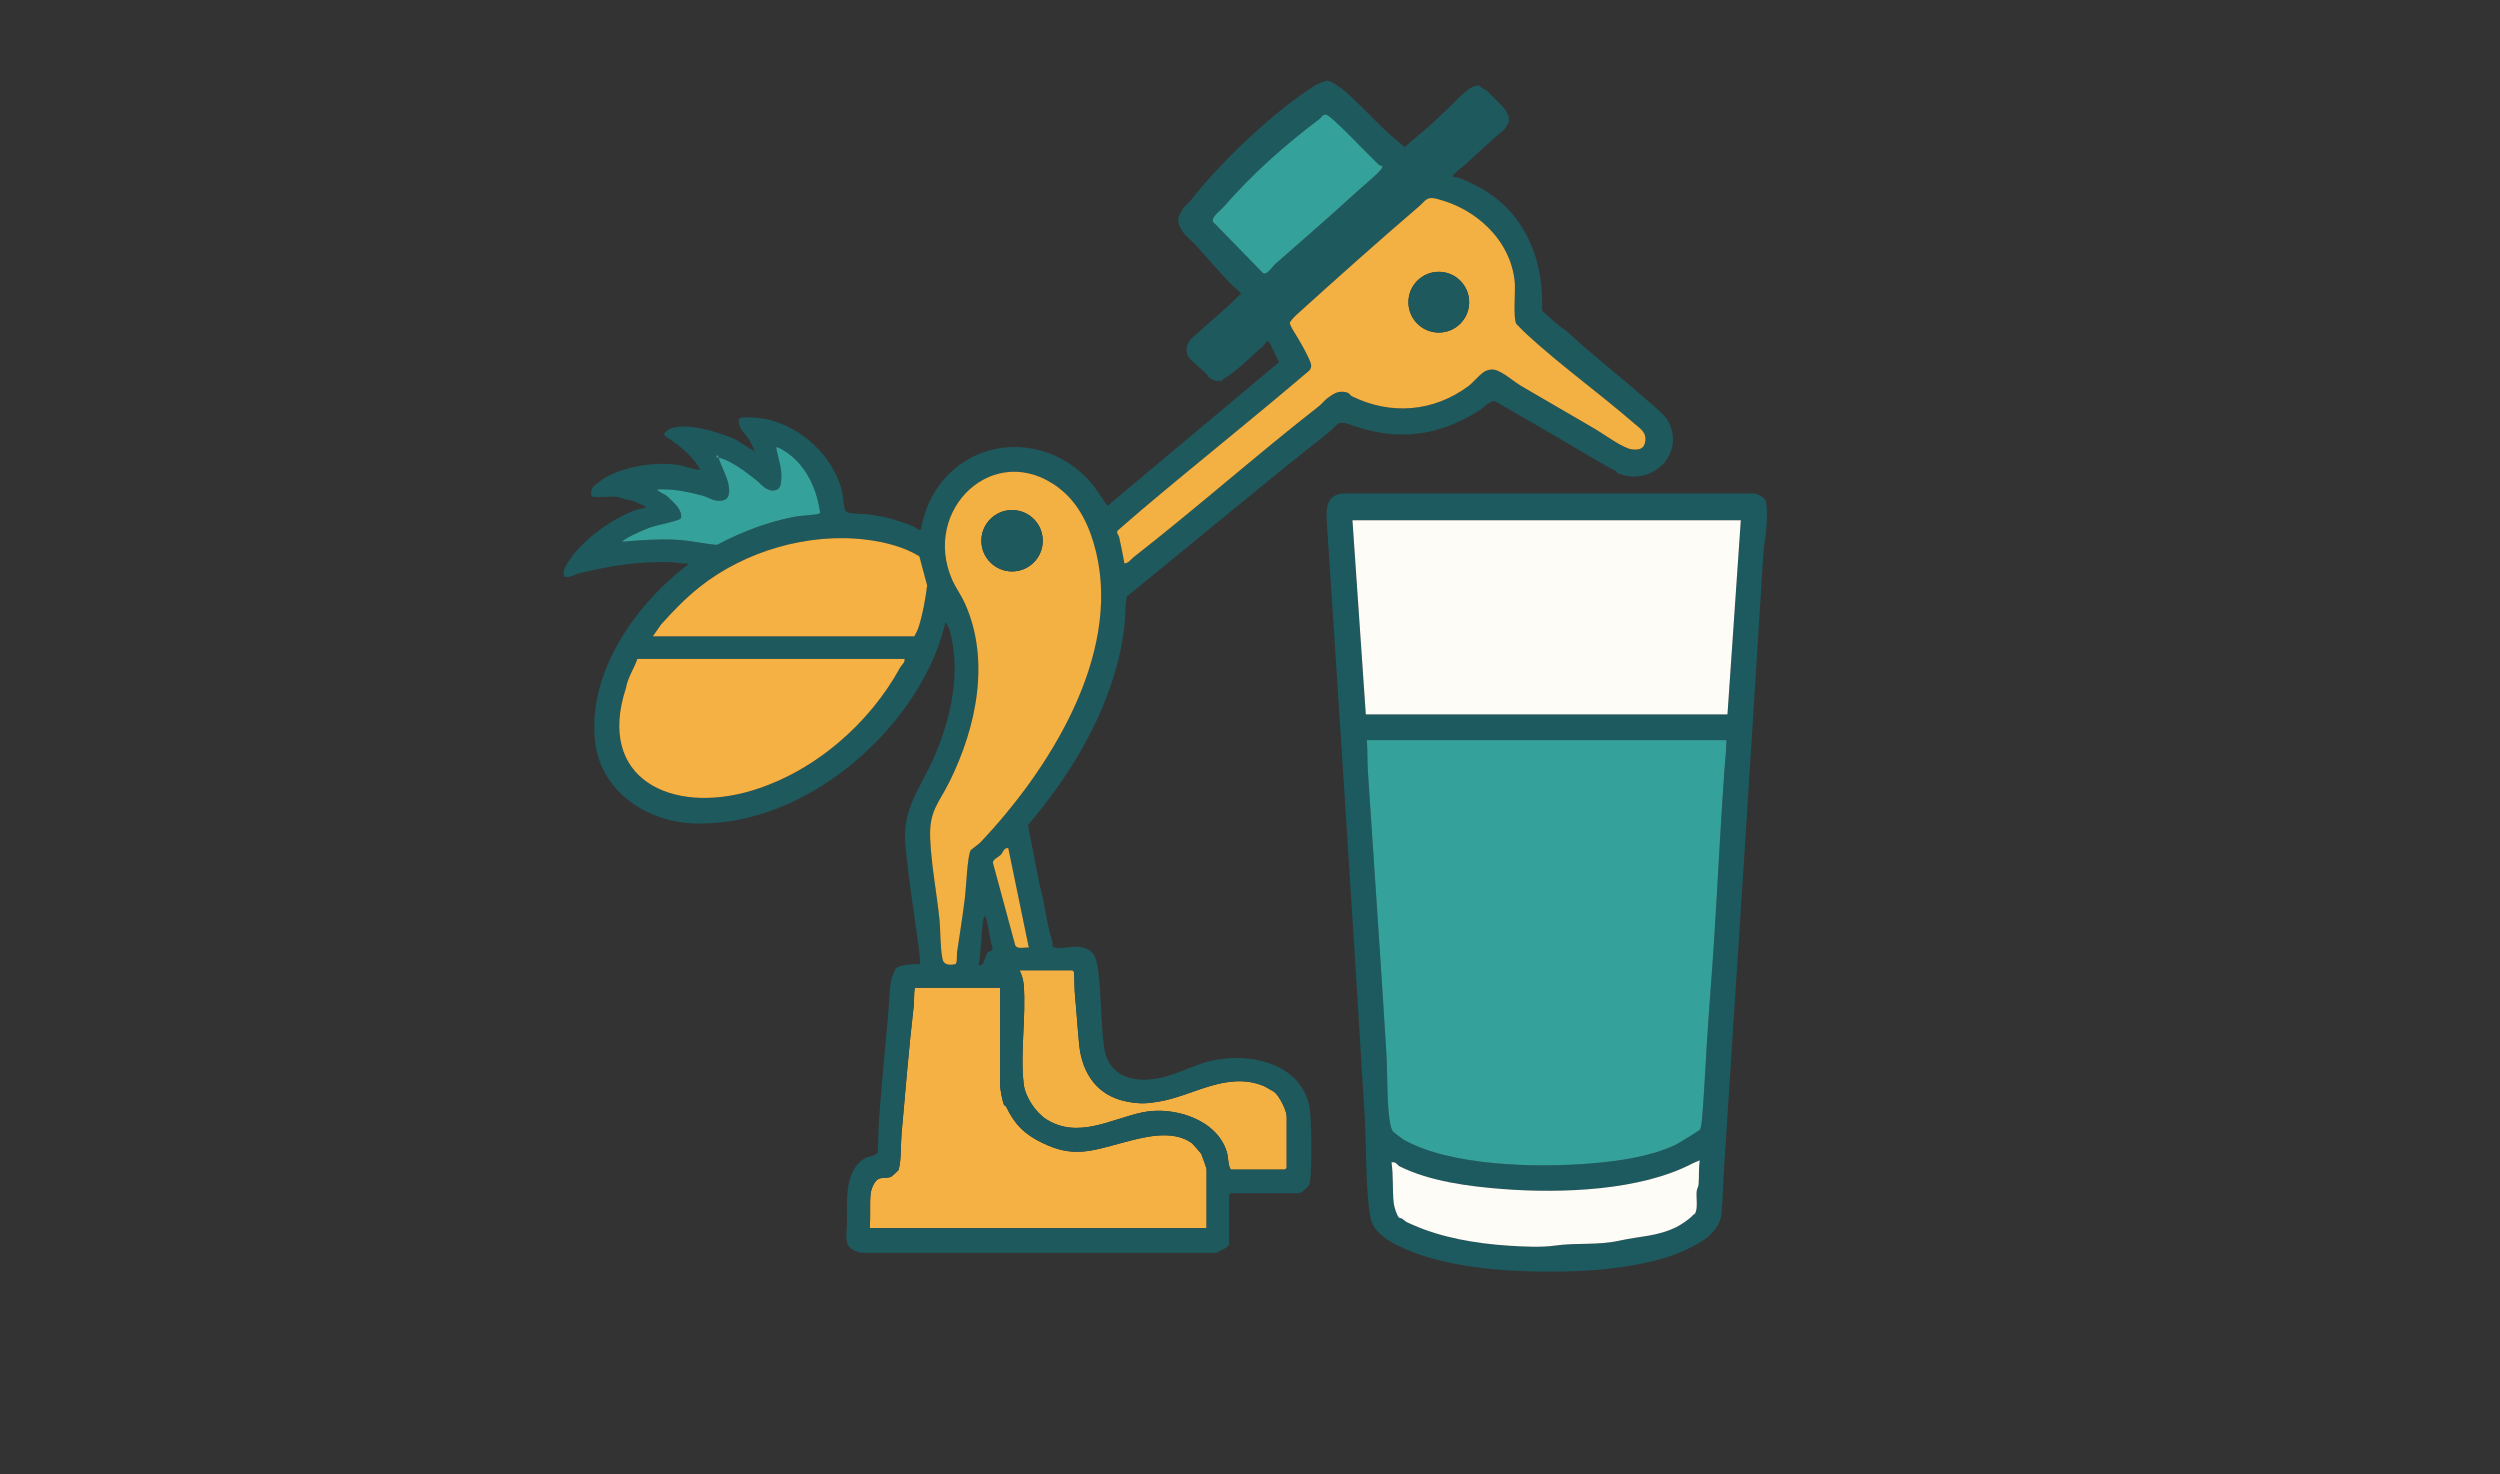 <?xml version="1.0" encoding="UTF-8"?>
<svg id="Layer_1" xmlns="http://www.w3.org/2000/svg" version="1.1" viewBox="0 0 1404 828">
  <rect x="0" y="0" width="1404" height="828" fill="#333333" stroke="none"/>
  <!-- Generator: Adobe Illustrator 29.5.1, SVG Export Plug-In . SVG Version: 2.1.0 Build 141)  -->
  <defs>
    <style>
      .st0 {
        fill: #fefcf6;
      }

      .st1 {
        fill: #f5b143;
      }

      .st2 {
        fill: #34a29b;
      }

      .st3 {
        fill: #1d5a5f;
      }

      .st4 {
        fill: #f3b143;
      }

      .st5 {
        fill: #1e595e;
      }
    </style>
  </defs>
  <path class="st3" d="M991.3,280.81c1.52,2.28.93,11.97.76,15.11-.25,4.72-1.44,10-1.72,14.44-7.09,114.36-14.41,228.52-21.93,342.73-.63,9.58-.79,19.92-1.74,29.41-.48,4.83-4.62,10-8.43,12.89-5.88,4.47-16.65,9.07-23.56,11.1-23.78,7.01-51.16,8.22-76.79,7.48-23.68-.69-52.64-4.2-73.11-14.61-6.78-3.45-13.95-7.99-15.29-16.42-2.76-17.38-1.99-38.39-3.08-56.35-6.76-111.2-13.94-222.4-21.28-333.57-.54-8.2.08-15.69,10.07-15.88h229.11c2.47-.11,5.69,1.7,7,3.66ZM977.64,292.17h-218.1l7.5,109.05h203.1l7.5-109.05ZM969.57,415.65h-201.95c.47,5.8.2,11.81.58,17.59,3.45,52.67,7.18,105.41,10.37,158.11.63,10.4.32,21.42,1.17,31.72.23,2.78.94,10.63,2.58,12.42.44.48,5.19,4.12,5.69,4.4,26.42,15.12,75.25,16,105.68,13.47,15.52-1.29,32.97-3.78,46.88-10.22,1.77-.82,4.95-2.95,6.72-3.97,2.79-1.6,5-3.1,7.57-4.84.3-1.42.71-2.9.85-4.35,1.36-14.79,1.95-29.95,2.92-44.97,1.21-18.84,2.8-38.23,4.02-57.14,2.04-31.66,3.49-63.27,5.74-94.65.42-5.84,1.11-11.71,1.18-17.57ZM950.75,682.43c.32-.39,1-.43,1.37-1.2,1.42-2.95.43-8.59.71-12.01.13-1.53,1.01-2.78,1.11-4.08.34-4.47-.03-9.05.62-13.51-1.32.67-2.83,1.1-4.13,1.79-29.01,15.25-73.43,16.88-106.35,14.36-18.9-1.45-41.09-4.27-58.18-12.82-1.06-.53-1.95-2.81-4.43-2.17,1.1,7.4.47,15.32,1.22,22.72.19,1.89,1.69,7.04,2.98,8.27.37.36,1.34.26,1.88.72,2.82,2.37,2.76,1.97,6.19,3.5,15.74,7.01,35.33,10.41,53.19,11.55,8.68.55,18.34,1.1,26.54-.05,12.21-1.72,23.53.03,36.48-2.85,11.23-2.49,20.59-2.21,31.51-7.52,2.42-1.18,7.55-4.58,9.29-6.7Z"/>
  <path class="st2" d="M969.57,415.65c-.07,5.87-.76,11.73-1.18,17.57-2.25,31.39-3.7,62.99-5.74,94.65-1.22,18.91-2.81,38.3-4.02,57.14-.97,15.02-1.56,30.18-2.92,44.97-.13,1.44-.55,2.93-.85,4.35-2.57,1.74-4.78,3.24-7.57,4.84-1.77,1.02-4.96,3.15-6.72,3.97-13.91,6.44-31.37,8.93-46.88,10.22-30.42,2.54-79.26,1.65-105.68-13.47-.49-.28-5.24-3.92-5.69-4.4-1.64-1.79-2.35-9.64-2.58-12.42-.85-10.3-.53-21.33-1.17-31.72-3.2-52.7-6.92-105.43-10.37-158.11-.38-5.78-.12-11.79-.58-17.59h201.95Z"/>
  <polygon class="st0" points="977.64 292.17 970.14 401.22 767.04 401.22 759.54 292.17 977.64 292.17"/>
  <path class="st0" d="M950.75,682.43c-1.74,2.12-6.87,5.52-9.29,6.7-10.91,5.31-20.27,5.03-31.51,7.52-12.95,2.87-24.27,1.13-36.48,2.85-8.19,1.15-17.85.61-26.54.05-17.86-1.14-37.45-4.54-53.19-11.55-3.43-1.53-3.38-1.13-6.19-3.5-.55-.46-1.51-.36-1.88-.72-1.29-1.23-2.79-6.38-2.98-8.27-.75-7.4-.12-15.32-1.22-22.72,2.48-.63,3.37,1.64,4.43,2.17,17.09,8.55,39.28,11.37,58.18,12.82,32.91,2.52,77.34.89,106.35-14.36,1.31-.69,2.81-1.12,4.13-1.79-.65,4.47-.28,9.04-.62,13.51-.1,1.3-.98,2.55-1.11,4.08-.28,3.41.71,9.05-.71,12.01-.37.77-1.05.81-1.37,1.2Z"/>
  <path class="st1" d="M561.64,554.7v54.53c0,2.29,1.25,8.89,2.14,11.11.25.63,1.03.66,1.27,1.17,4.77,9.99,10.36,15.53,20.35,20.37,17.35,8.41,27.3,4.59,45.09-.15,11.47-3.06,27.94-7.67,38.87.27.36.26,5.02,5.54,5.25,5.97.22.41,3,8.11,3,8.56v33.18h-189.25c.69-6.11-.07-13.4.57-19.33.28-2.55,2.1-7.24,4.49-8.32,2.23-1.01,5.13-.17,7.24-1.32.27-.15,3.8-3.34,3.9-3.62,1.69-4.94,1.21-14.53,1.72-20.16,2.16-23.8,4.06-47.83,6.82-71.65.4-3.46.03-7.14.64-10.61h47.89Z"/>
  <path class="st4" d="M602.31,544.89c.45.14.84.93.87,1.44.33,4.26.17,9.08.58,13.27.88,9.03,1.41,18.12,2.31,27.12,1.64,16.46,10.54,28.93,26.89,31.96,7.15,1.33,10.65,1.18,17.75,0,19.59-3.24,38.26-17.26,59.07-8.76.37.15,5.28,2.91,5.73,3.23,2.89,2.09,7.1,10.52,7.1,13.96v28.85c0,.06-.8.87-.87.87h-30.58c-1.62-2.73-1.22-6.74-2.19-9.92-5.61-18.45-29.98-25.81-47.27-22.23-17.48,3.63-36.12,15.16-53.94,4-5.96-3.73-11.89-12.48-12.79-19.52-2.18-16.99,1.33-38.36-.04-55.92-.24-3.05-1.06-5.62-2.33-8.35h29.71Z"/>
  <path class="st5" d="M332.86,278.9c-1.38-.43-.9-3.32-.42-4.47s3.67-3.64,4.79-4.44c10.93-7.8,30.14-10.91,43.46-8.91,4.23.63,8.18,2.52,12.47,2.81-3.37-7.06-9.93-12.01-16.02-16.7-.98-.76-5.05-1.99-3.89-4.08.09-.16,2.5-2.15,2.87-2.29,10.14-3.93,27.32,1.97,36.81,5.91l10.81,6.78c.23-.24-2.38-5.53-2.76-6.18-2.16-3.7-7.05-7.14-5.91-11.9.52-2.16,13.58-.47,15.99.1,19.19,4.54,36.43,20.21,41.68,39.68.89,3.3.93,8.6,1.92,11.35.87,2.4,9.04,1.85,11.69,2.16,9.84,1.15,17.87,3.34,26.99,7.06,1.22.5,1.92,2.22,3.88,1.6,1.34-7.97,4.29-15.95,8.76-22.69,18.96-28.58,57.91-31.3,82.69-7.89,5.3,5.01,9.18,11.33,13.27,17.3l96.4-80.73-5.52-11.19c-1.07-1.88-2.59,1.47-3.17,1.95-6.2,5.18-15.64,15.06-22.37,18.45-.36.18-.36,1.02-.83,1.12-2.62.59-5.79,0-7.71-1.99-1.93-3.51-10.82-9.15-11.83-12.39-2.27-7.33,3.5-10.04,7.86-14.15,6.7-6.31,14.69-12.44,21.08-19.31.35-.38.86-.62,1.38-.63-1.86-2.42-4.67-4.37-6.72-6.54-6.44-6.82-12.64-13.9-18.86-20.95-2.13-2.41-5.71-5.11-7.52-7.77-3.54-5.17-3.06-7.9.42-13.02.64-.94,3.41-3.4,4.33-4.59,17.41-22.31,46.74-49.94,70.25-64.76.39-.24,5.49-2.21,5.88-2.29,2.01-.38,8.32,4.15,10.07,5.66,8.7,7.56,16.46,16.27,24.88,24.04,2.83,2.61,6.07,4.92,8.83,7.65,5.08-4.57,10.53-8.81,15.58-13.42,2.95-2.7,5.81-5.51,8.79-8.23,3.91-3.56,11.63-13.12,17.1-12.98.31,0,4.42,2.85,5.27,3.15,3.48,4.83,13.69,10.91,11.61,17.86-.06.2-2.05,3.42-2.21,3.55-7.78,6.64-15.27,13.52-22.75,20.5-.76.71-7.38,5.21-6.06,6.36,1.13-.03,2.26-.03,3.34.4,11.61,4.6,23.15,11.6,31.25,21.98,11.92,15.28,15.9,33.38,15.32,52.63,4.38,4.07,8.97,8.28,13.86,11.55,14.06,13.11,29.3,24.79,43.67,37.5,3.91,3.46,11.51,9.24,13.64,13.64,9.05,18.63-9.89,36.01-28.23,28.79-1.21-.48-1.08-1.23-1.84-1.62-10.2-5.2-20.03-11.48-30.01-17.3-12.52-7.3-25.09-14.63-37.7-21.77-2.74-.24-6.52,3.92-8.93,5.43-23.45,14.74-46.18,17.18-71.95,7.89-2.41-.87-4.66-1.72-7.18-.62l-5.1,4.86c-38.52,30.38-75.46,61.38-113.46,92.21-1.1,5.71-.67,11.58-1.38,17.38-5.14,41.59-27.78,80.09-54.11,110.96l6.54,33.66c2.96,10.27,3.82,21.44,7.09,31.57.49,1.52-.59,3.19,1.58,3.61,5.04.97,10.64-1.73,16.57.16,6.71,2.14,7.24,8.88,7.94,15.14,1.49,13.33,1.24,26.97,2.97,40.31,2.17,16.71,16.32,20.69,31.31,17.61,9.43-1.94,19.09-7.36,28.51-9.57,20.9-4.91,49.09.41,55.25,24.03,1.69,6.49,1.67,35.66.76,42.95-.13,1.08-.43,2.2-.83,3.21-1.78,1.04-3.53,4.07-5.74,4.07h-38.08c-.06,0-.87.8-.87.87v27.12c0,3-5.48,4.06-7.18,5.53h-199.14c-3.25-.82-7.32-1.95-8.2-5.66-.96-4.07-.11-7.15-.11-10.81,0-11.5-1.76-30.53,10.51-36.83,2.41-1.24,5.1-.88,6.75-3.14.33-8.2.52-16.49,1.19-24.67,1.41-17.26,2.96-34.72,4.62-51.93.6-6.18.62-14.97,1.86-20.64.21-.98,2.02-5.72,2.62-6.19,2.62-2.04,10.11-2.42,13.4-2.32.33-.34-.46-8.2-.64-9.46-2.65-18.57-5.52-37.33-7.44-56.03-2.29-22.33,8.39-32.68,16.44-51.64,9.44-22.21,14.85-47.17,8.18-71.07l-2.12-3.93c-1.65,6.74-3.76,13.38-6.5,19.75-21.47,49.94-77.64,95.5-135.18,93.36-26.32-.98-51.48-17.94-55-44.81-5.08-38.76,22-77.57,51.12-99.86.49-.38,1.05,0,.73-1.33-2.67.45-5.26-.47-7.76-.6-18.31-.94-35.7,1.87-53.29,6.19-2.34.58-5.13,2.68-8.1,1.83-1.34-2.58.36-5.36,1.67-7.56,7.32-12.32,23.87-24.21,37.08-29.4,2.35-.92,5-1.12,7.32-2.21l-7.76-3.47c-2.14,0-8.65-2.29-9.83-2.29-2.58,0-11.01.52-12.69,0ZM771.28,89.45c-7.11-6.87-14.37-14.84-21.6-21.38-.74-.67-3.56-3.15-4.16-3.39-2.69-1.09-3.21,1.14-4.5,2.12-19.85,15.08-36.88,30.05-53.87,49.43-1.44,1.65-6.87,5.7-6.02,8.23l28.22,28.96c2.15,1.25,5.28-3.76,6.62-4.93,15.24-13.41,31.13-27.16,46.18-40.94,3.76-3.45,10.21-8.59,13.23-12.17,2.37-2.8-.07-2.02-.99-2.8-.76-.64-2.14-2.21-3.1-3.13ZM807.27,111.77c-6.3-1.59-6.34.7-10.58,4.33-23.22,19.92-46.73,40.92-69.19,61.25-.9.81-2.54,2.77-3.17,3.77-.18,1.73,3.89,7.5,4.95,9.47.89,1.67,1.95,3.3,2.73,4.8,1.14,2.19,4.59,8.39,4.35,10.36-.09.72-.46,1.5-.81,2.14-31.72,27.08-63.62,52.39-95.17,79.08-4.26,3.6-8.43,7.37-12.68,10.97-1.01,1.43.5,2.5.81,3.81,1.14,4.82,2.02,9.79,2.94,14.66,2.34-.02,3.58-2.25,4.99-3.35,35.75-27.9,69.4-57.73,104.47-85.1,1.17-.92,3.24-3.38,4.58-4.36,3.47-2.55,6.08-4.33,10.61-3.26,1.9.45,2.08,1.73,3.02,2.19,21.99,10.8,46.03,8.8,65.56-5.7,2.76-2.05,7.1-7.54,9.88-8.58,3.74-1.41,5.7-.6,9.07,1.27,3.06,1.69,7.19,5.21,10.37,7.09,14.23,8.4,28.08,16.25,42.22,24.59,4.67,2.75,15.53,10.81,20.51,11.22,3.44.28,6.31-.07,7.11-3.91,1.17-5.62-2.52-7.57-6.25-10.81-19.11-16.6-41.67-32.84-60.38-50.11-.79-.73-5.33-5.18-5.62-5.63-1.96-2.97-.47-18.54-.91-23.33-2.21-24.04-22.16-41.48-43.43-46.84ZM403.54,256.97c1.55,5.18,4.84,10.43,5.74,15.9s-.48,8.87-6.54,8.27c-3.11-.3-5.47-2.07-8.17-2.8-8.36-2.24-16.94-3.94-25.64-3.49,1.3,1.69,4.17,2.51,5.73,3.78.76.62,5.1,4.93,5.63,5.62,1.15,1.5,3.14,5.17,1.96,6.94-.85,1.27-13.77,3.87-16.21,4.71-3.86,1.32-9.49,3.91-13.19,5.85-1,.52-2.81,1.65-3.53,2.52,10.03-.94,20.21-1.67,30.32-1.17,7.75.38,15.34,2.24,23.05,2.9,13.81-7.34,29.13-13.21,44.6-15.99,2.45-.44,11.64-.87,12.85-1.58.72-.43.41-.89.32-1.48-2.1-13.92-8.9-27.63-21.4-34.62-.55-.31-2.87-1.48-3.18-1.14,1.04,6.4,3.46,11.4,2.9,18.19-.23,2.78-.54,5.5-3.81,6.01-4.67.72-7.53-3.72-10.94-6.33-5.54-4.24-13.3-10.43-20.47-12.1-.09-.29.08-.79,0-1.15-1.2-.16-1.31-.05-1.15,1.15.37.07.83-.07,1.15,0ZM594.71,274.09c-36.14-27.53-77.68,12.13-59.78,51.98,1.73,3.86,5.01,8.47,6.92,12.72,14.4,31.99,6.54,69.35-8.39,99.76-6.42,13.08-11.77,16.54-11.06,32.78.63,14.31,3.63,30.15,5.14,44.48.75,7.07.39,16.27,1.82,22.99.69,3.22,4.16,3.34,7.07,2.67,1.32-.31.84-5.3,1.03-6.59,1.54-10.36,3.22-20.9,4.5-31.27.61-4.91,1.28-23.1,3.22-26.21.18-.29,4.45-3.31,5.31-4.21,38.25-40.33,79.18-104.49,65.07-163.11-3.36-13.97-9.5-27.33-20.86-35.98ZM366.61,357.37h146.84c.81-1.38,1.95-3.62,2.41-5.09,2.37-7.49,3.82-15.66,4.82-23.5l-4.39-16.38c-8.66-5.32-19.33-7.98-29.39-9.27-32.81-4.22-68.83,6.46-94.02,26.54-8.11,6.47-14.77,13.4-21.65,21.07l-4.63,6.62ZM507.98,370.06h-150.02c-1.96,5.63-5.39,10.36-6.4,16.28-16.81,50.99,25.4,71.12,70.34,57.76,35.35-10.51,66.41-37.67,83.65-69.25.86-1.58,2.77-2.63,2.43-4.78ZM566.24,476.23c-2.65-.14-2.98,2.64-4.23,3.84-1.34,1.29-4.56,2.67-4.4,4.43l12.55,46.38c1.3,2.48,5.26.9,7.63,1.31l-11.55-55.97ZM553.55,514.89c-1.24-1.21-1.57,3.23-1.65,3.82-1.07,7.71-.82,15.65-2.37,23.29,3.52,1.08,3.3-5,5.15-7.1.68-.77,2.48-.48,2.84-1.94-.92-2.29-3.3-17.42-3.96-18.07ZM602.31,544.89h-29.71c1.27,2.73,2.09,5.29,2.33,8.35,1.38,17.56-2.14,38.93.04,55.92.9,7.03,6.84,15.79,12.79,19.52,17.82,11.15,36.46-.38,53.94-4,17.29-3.59,41.66,3.78,47.27,22.23.97,3.18.57,7.2,2.19,9.92h30.58c.06,0,.87-.8.87-.87v-28.85c0-3.44-4.21-11.86-7.1-13.96-.45-.32-5.37-3.08-5.73-3.23-20.81-8.5-39.48,5.51-59.07,8.76-7.1,1.18-10.6,1.33-17.75,0-16.35-3.04-25.25-15.5-26.89-31.96-.9-9-1.43-18.09-2.31-27.12-.41-4.18-.26-9.01-.58-13.27-.03-.51-.42-1.3-.87-1.44ZM561.64,554.7h-47.89c-.61,3.47-.24,7.15-.64,10.61-2.76,23.82-4.66,47.85-6.82,71.65-.51,5.63-.03,15.22-1.72,20.16-.1.28-3.63,3.47-3.9,3.62-2.11,1.15-5.01.31-7.24,1.32-2.4,1.08-4.22,5.78-4.49,8.32-.65,5.93.12,13.22-.57,19.33h189.25v-33.18c0-.45-2.78-8.16-3-8.56-.23-.43-4.89-5.71-5.25-5.97-10.93-7.95-27.39-3.34-38.87-.27-17.78,4.75-27.74,8.56-45.09.15-10-4.85-15.59-10.39-20.35-20.37-.25-.52-1.02-.54-1.27-1.17-.9-2.23-2.14-8.82-2.14-11.11v-54.53Z"/>
  <path class="st4" d="M594.71,274.09c11.36,8.65,17.5,22.01,20.86,35.98,14.11,58.62-26.82,122.78-65.07,163.11-.85.9-5.12,3.92-5.31,4.21-1.94,3.11-2.61,21.3-3.22,26.21-1.28,10.38-2.96,20.91-4.5,31.27-.19,1.29.29,6.28-1.03,6.59-2.92.67-6.38.55-7.07-2.67-1.44-6.72-1.08-15.92-1.82-22.99-1.51-14.33-4.52-30.17-5.14-44.48-.71-16.24,4.64-19.7,11.06-32.78,14.93-30.4,22.78-67.77,8.39-99.76-1.91-4.25-5.19-8.86-6.92-12.72-17.9-39.84,23.64-79.51,59.78-51.98ZM585.62,303.68c0-9.52-7.72-17.24-17.24-17.24s-17.24,7.72-17.24,17.24,7.72,17.24,17.24,17.24,17.24-7.72,17.24-17.24Z"/>
  <path class="st4" d="M566.24,476.23l11.55,55.97c-2.37-.42-6.33,1.17-7.63-1.31l-12.55-46.38c-.16-1.76,3.06-3.14,4.4-4.43,1.25-1.21,1.57-3.98,4.23-3.84Z"/>
  <circle class="st5" cx="568.38" cy="303.68" r="17.24"/>
  <path class="st1" d="M507.98,370.06c.34,2.15-1.57,3.2-2.43,4.78-17.23,31.58-48.3,58.74-83.65,69.25-44.93,13.36-87.15-6.77-70.34-57.76,1.01-5.91,4.44-10.64,6.4-16.28h150.02Z"/>
  <path class="st1" d="M366.61,357.37l4.63-6.62c6.88-7.67,13.54-14.61,21.65-21.07,25.19-20.08,61.21-30.77,94.02-26.54,10.05,1.29,20.73,3.95,29.39,9.27l4.39,16.38c-1,7.84-2.45,16.01-4.82,23.5-.47,1.47-1.6,3.71-2.41,5.09h-146.84Z"/>
  <path class="st2" d="M403.54,256.97c7.17,1.67,14.94,7.86,20.47,12.1,3.4,2.61,6.26,7.05,10.94,6.33,3.27-.5,3.58-3.22,3.81-6.01.56-6.79-1.86-11.79-2.9-18.19.31-.34,2.63.83,3.18,1.14,12.5,6.99,19.3,20.7,21.4,34.62.09.59.4,1.05-.32,1.48-1.21.71-10.4,1.14-12.85,1.58-15.46,2.78-30.79,8.64-44.6,15.99-7.7-.66-15.3-2.52-23.05-2.9-10.11-.49-20.29.23-30.32,1.17.72-.87,2.54-2,3.53-2.52,3.7-1.94,9.33-4.53,13.19-5.85,2.45-.84,15.37-3.44,16.21-4.71,1.18-1.77-.81-5.44-1.96-6.94-.53-.69-4.87-5-5.63-5.62-1.56-1.27-4.43-2.09-5.73-3.78,8.71-.45,17.29,1.24,25.64,3.49,2.7.73,5.07,2.49,8.17,2.8,6.06.59,7.45-2.72,6.54-8.27s-4.19-10.72-5.74-15.9c-.32-.08-.78.07-1.15,0-.16-1.2-.05-1.31,1.15-1.15.08.36-.09.86,0,1.15Z"/>
  <path class="st4" d="M807.27,111.77c21.27,5.37,41.22,22.8,43.43,46.84.44,4.79-1.05,20.36.91,23.33.29.44,4.83,4.9,5.62,5.63,18.71,17.27,41.27,33.51,60.38,50.11,3.73,3.24,7.42,5.19,6.25,10.81-.8,3.84-3.67,4.19-7.11,3.91-4.99-.41-15.84-8.46-20.51-11.22-14.15-8.34-28-16.2-42.22-24.59-3.18-1.88-7.31-5.39-10.37-7.09-3.38-1.87-5.33-2.67-9.07-1.27-2.79,1.05-7.12,6.53-9.88,8.58-19.53,14.5-43.58,16.5-65.56,5.7-.93-.46-1.12-1.74-3.02-2.19-4.53-1.07-7.14.71-10.61,3.26-1.34.98-3.41,3.44-4.58,4.36-35.07,27.37-68.72,57.2-104.47,85.1-1.4,1.09-2.65,3.33-4.99,3.35-.92-4.86-1.81-9.84-2.94-14.66-.31-1.31-1.82-2.38-.81-3.81,4.25-3.6,8.42-7.36,12.68-10.97,31.54-26.69,63.45-52,95.17-79.08.35-.64.72-1.42.81-2.14.24-1.97-3.21-8.17-4.35-10.36-.78-1.5-1.84-3.13-2.73-4.8-1.06-1.98-5.13-7.74-4.95-9.47.62-1,2.27-2.96,3.17-3.77,22.46-20.33,45.97-41.33,69.19-61.25,4.24-3.63,4.28-5.92,10.58-4.33ZM825.09,169.71c0-9.42-7.64-17.06-17.06-17.06s-17.06,7.64-17.06,17.06,7.64,17.06,17.06,17.06,17.06-7.64,17.06-17.06Z"/>
  <path class="st2" d="M771.28,89.45c.95.92,2.34,2.48,3.1,3.13.92.78,3.36,0,.99,2.8-3.02,3.57-9.46,8.72-13.23,12.17-15.05,13.78-30.94,27.53-46.18,40.94-1.34,1.18-4.47,6.19-6.62,4.93l-28.22-28.96c-.85-2.54,4.58-6.59,6.02-8.23,16.99-19.38,34.02-34.35,53.87-49.43,1.29-.98,1.81-3.21,4.5-2.12.6.24,3.42,2.72,4.16,3.39,7.24,6.54,14.49,14.51,21.6,21.38Z"/>
  <circle class="st5" cx="808.03" cy="169.71" r="17.06"/>
</svg>
